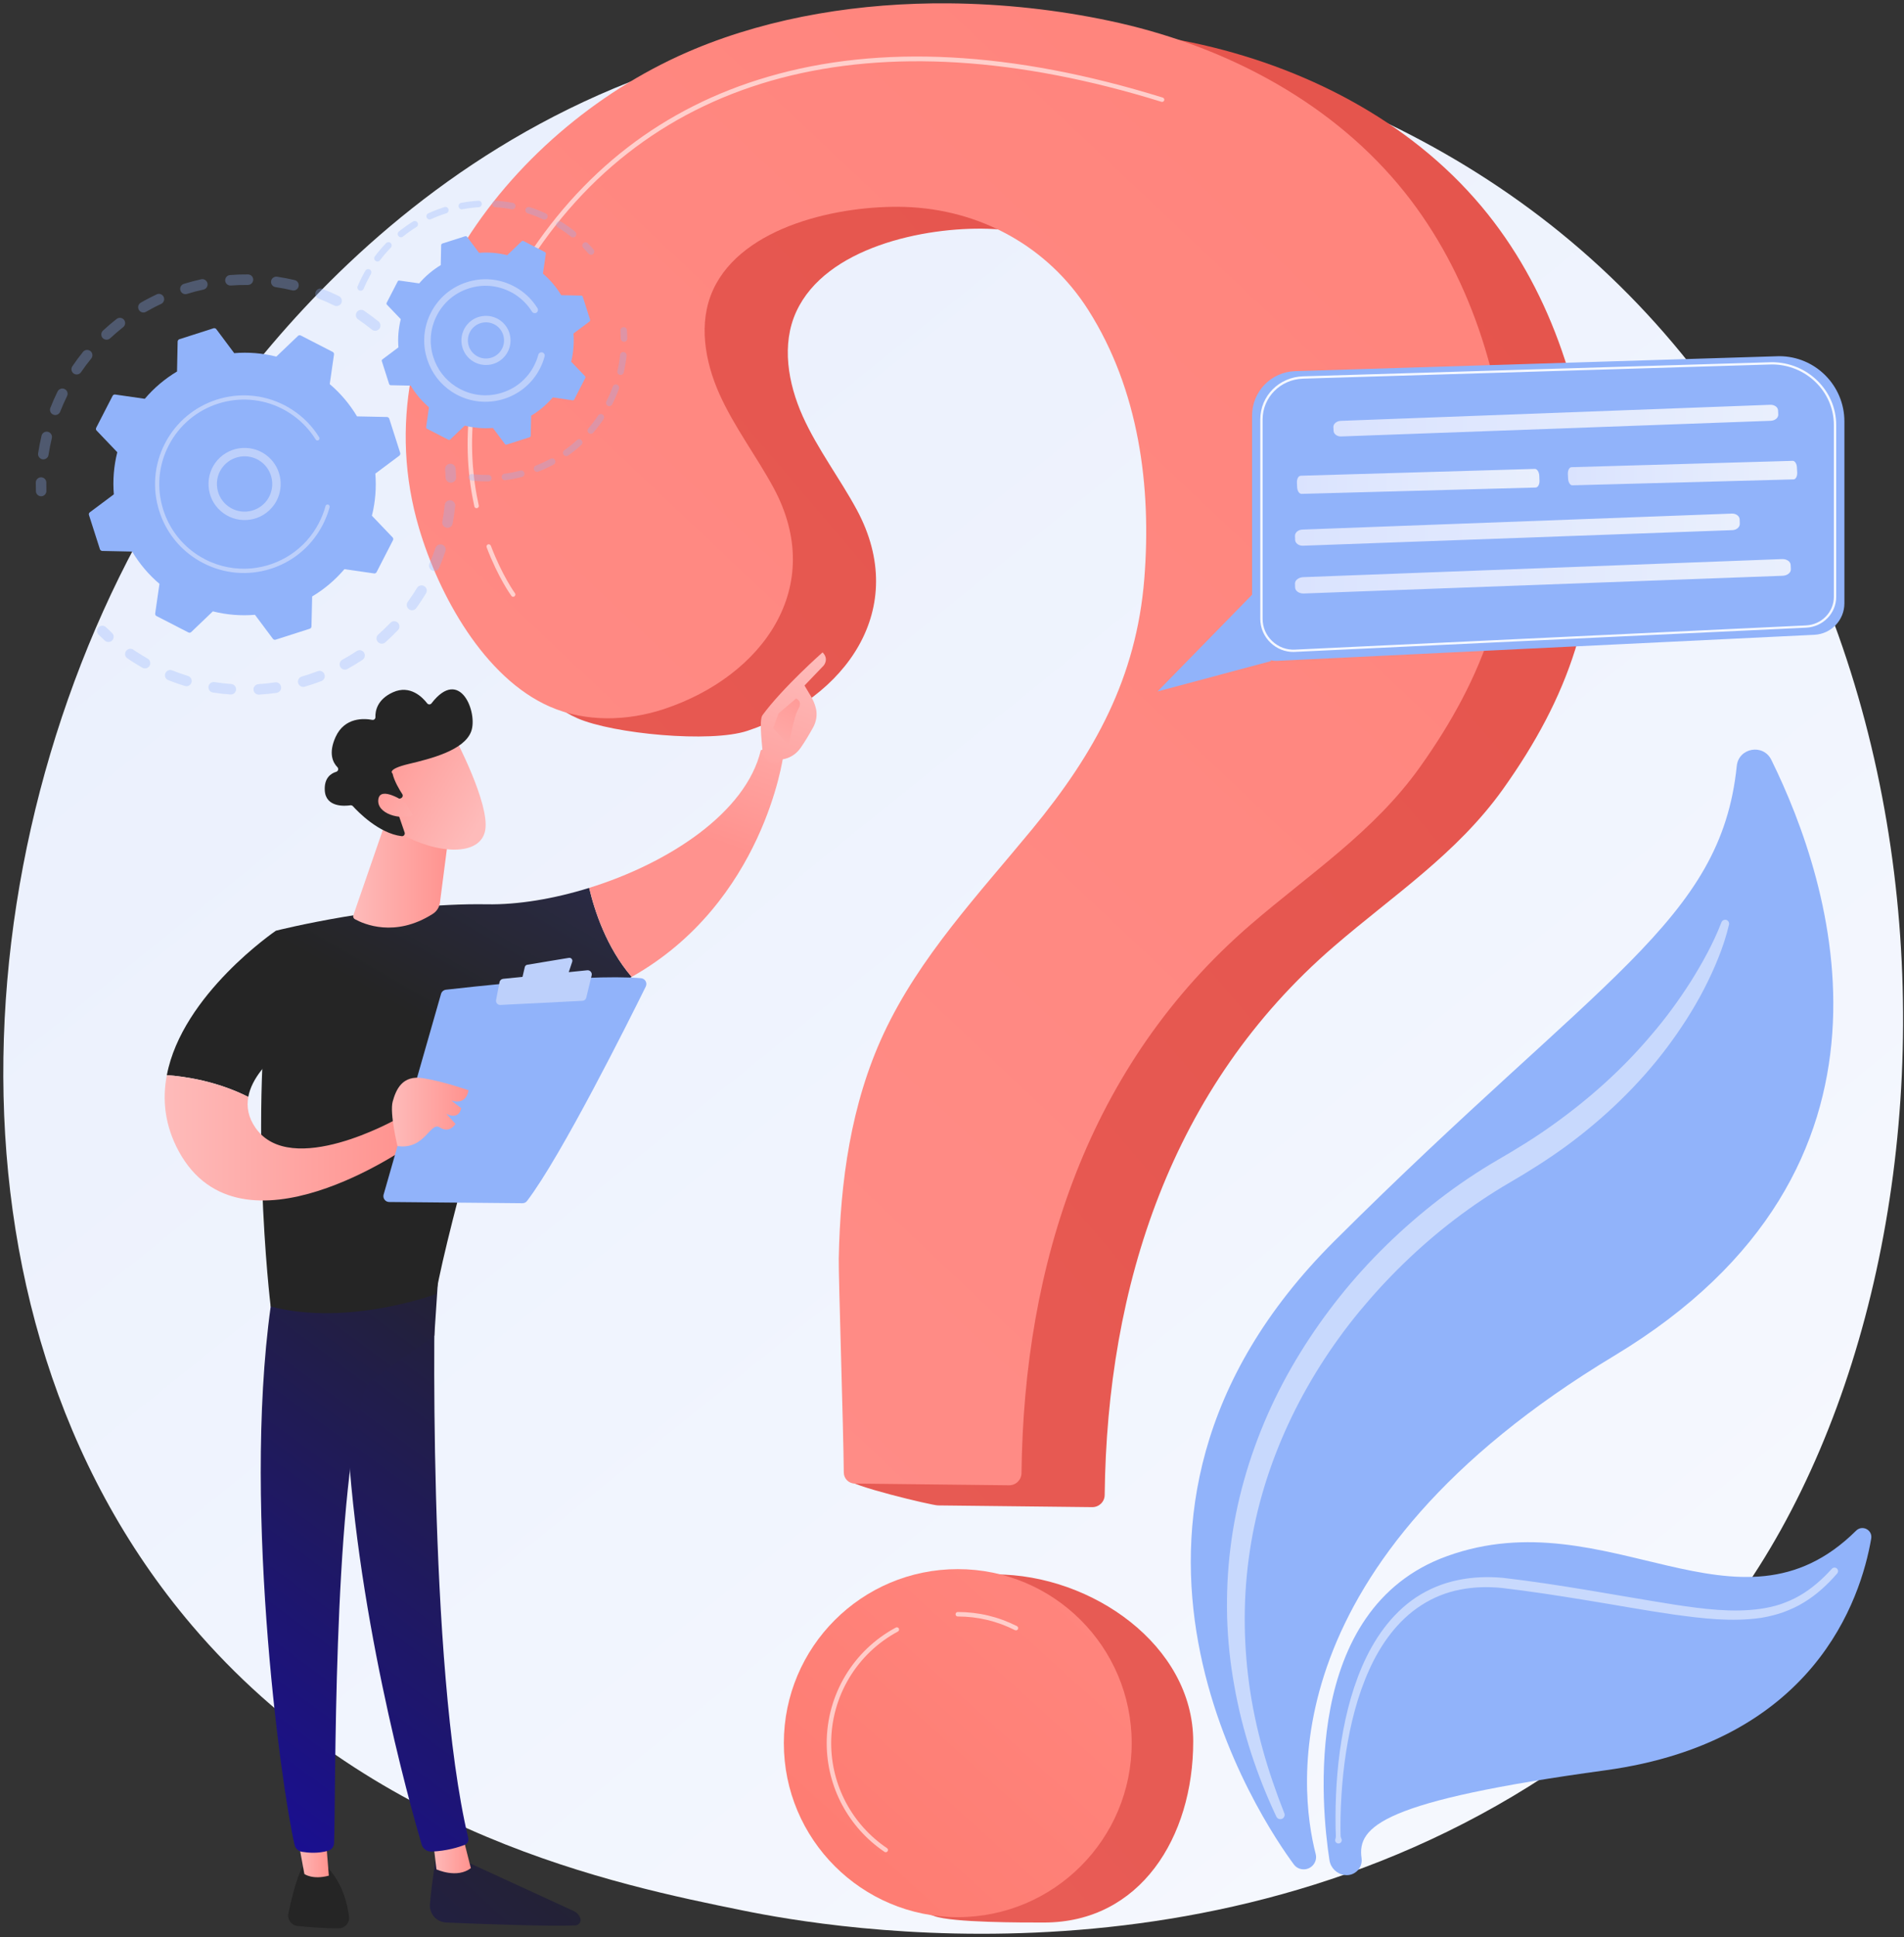 <svg width="356" height="362" viewBox="0 0 356 362" fill="none" xmlns="http://www.w3.org/2000/svg">
<rect x="0" y="0" width="356" height="362" fill="#333333" stroke="none"/>
<path d="M314.657 311.181C307.364 318.86 300.458 323.807 295.008 327.724C230.91 373.707 155.074 360.308 138.943 357.035C115.146 352.204 69.137 342.85 35.871 303.734C-14.455 244.557 -6.608 151.315 32.418 89.768C39.555 78.507 77.28 16.019 153.94 6.008C200.336 -0.06 254.411 12.167 293.578 44.983C375.779 113.848 369.929 252.983 314.657 311.181Z" fill="url(#paint0_linear_11_85)"/>
<path d="M243.446 349.318C242.828 349.241 242.274 348.906 241.913 348.416C236.502 341.124 197.154 284.06 249.515 231.905C299.209 182.392 321.743 172.226 324.732 143.134C325.08 139.745 329.68 138.921 331.187 141.987C342.486 164.882 360.073 218.287 301.85 253.344C237.623 292.009 242.892 334.411 245.997 346.458C246.41 348.042 245.083 349.537 243.446 349.318Z" fill="#91B3FA"/>
<path d="M251.409 350.4C249.953 350.207 248.793 349.073 248.574 347.617C247.041 337.696 243.266 300.629 270.58 290.798C300.652 279.963 324.925 307.973 347.034 286.057C348.194 284.897 350.152 285.902 349.869 287.526C347.898 298.967 339.136 325.482 300.162 330.829C258.43 336.537 253.728 341.317 254.578 347.256C254.836 349.086 253.251 350.658 251.409 350.4Z" fill="#91B3FA"/>
<path opacity="0.5" d="M323.276 172.793C322.774 174.957 322.091 176.98 321.292 178.99C320.493 181 319.578 182.958 318.586 184.878C316.602 188.718 314.232 192.351 311.642 195.817C306.424 202.735 300.098 208.804 293.14 213.958C289.662 216.509 285.951 218.866 282.279 220.992C278.71 223.067 275.27 225.386 271.972 227.898C265.388 232.923 259.41 238.747 254.127 245.137C243.614 257.931 236.154 273.366 233.693 289.793C232.443 297.988 232.43 306.388 233.551 314.647C234.672 322.931 237.03 331.035 240.135 338.843C240.303 339.255 240.109 339.732 239.697 339.9C239.285 340.067 238.834 339.874 238.653 339.5C235.007 331.77 232.289 323.563 230.794 315.085C230.021 310.859 229.57 306.556 229.441 302.239C229.338 297.923 229.519 293.581 230.06 289.291C231.103 280.697 233.526 272.271 237.017 264.347C240.522 256.411 245.16 249.002 250.558 242.238C255.97 235.474 262.231 229.418 269.086 224.123C272.526 221.482 276.12 219.047 279.87 216.856C283.529 214.743 287.02 212.605 290.396 210.17C297.134 205.364 303.357 199.811 308.704 193.472C311.423 190.328 313.871 186.965 316.113 183.461C318.316 179.944 320.364 176.246 321.846 172.406L321.872 172.355C322.013 171.981 322.439 171.788 322.825 171.93C323.173 172.071 323.366 172.445 323.276 172.793Z" fill="white"/>
<path opacity="0.5" d="M249.682 343.675C249.811 343.314 249.772 342.979 249.759 342.644L249.721 341.613L249.708 339.577C249.708 338.212 249.738 336.846 249.798 335.48C249.914 332.762 250.146 330.043 250.507 327.338C251.254 321.939 252.478 316.554 254.655 311.477C256.82 306.44 260.08 301.621 264.821 298.477C267.179 296.931 269.846 295.836 272.603 295.282C275.36 294.702 278.195 294.612 280.965 294.857C291.826 296.107 302.481 298.194 313.149 299.882C318.47 300.68 323.856 301.389 329.074 300.668C330.375 300.487 331.651 300.204 332.901 299.804C334.125 299.366 335.336 298.864 336.457 298.207C338.724 296.918 340.721 295.14 342.512 293.169C342.757 292.898 343.182 292.873 343.453 293.117C343.723 293.362 343.736 293.774 343.504 294.045C341.7 296.132 339.626 298.052 337.217 299.495C336.019 300.242 334.73 300.809 333.403 301.299C332.076 301.763 330.71 302.098 329.332 302.33C323.766 303.141 318.264 302.445 312.879 301.711C307.48 300.938 302.159 299.946 296.812 299.083C291.491 298.207 286.093 297.369 280.797 296.751C278.169 296.493 275.528 296.557 272.977 297.073C270.413 297.562 267.965 298.555 265.787 299.959C261.368 302.768 258.173 307.238 255.995 312.07C253.805 316.927 252.491 322.197 251.666 327.505C251.254 330.172 250.983 332.852 250.816 335.545C250.73 336.885 250.674 338.229 250.648 339.577L250.636 341.6L250.648 342.618C250.648 342.94 250.636 343.288 250.803 343.61C250.958 343.907 250.842 344.28 250.545 344.435C250.236 344.589 249.863 344.473 249.708 344.177C249.631 344.022 249.618 343.842 249.682 343.687V343.675Z" fill="white"/>
<path d="M192.928 4.72C176.565 4.591 160.06 7.181 145.45 13.249C111.462 27.344 82.601 64.669 93.9 102.794C97.56 115.188 95.64 128.845 107.97 134.231C114.644 137.143 132.823 138.869 139.742 136.576C158.115 130.481 170.187 113.784 160.202 95.269C156.994 89.343 152.858 83.931 150.088 77.785C147.331 71.64 146.068 64.347 148.89 58.227C154.417 46.219 172.79 42.393 184.695 42.754C198.751 43.179 211.494 50.136 219.057 62.067C228.488 76.935 230.884 95.024 229.506 112.276C228.024 130.739 220.242 144.847 208.569 159.007C198.519 171.208 187.452 182.92 180.778 197.234C174.645 210.389 172.648 224.961 172.365 239.339C172.313 242.122 158.45 268.406 158.514 276.433C158.514 277.566 174.233 281.316 175.367 281.328C181.293 281.393 198.043 281.586 204.214 281.651C205.49 281.663 206.533 280.659 206.546 279.383C206.984 240.331 218.992 203.096 249.399 176.877C260.466 167.33 272.384 159.561 280.99 147.514C293.243 130.353 299.299 113.449 297.547 92.267C295.962 72.915 289.584 53.55 276.971 38.541C263.417 22.397 243.575 12.321 222.948 7.967C213.323 5.944 203.158 4.797 192.928 4.72Z" fill="url(#paint1_linear_11_85)"/>
<path d="M223.102 325.431C223.102 343.391 213.156 359.277 195.195 359.277C191.317 359.277 178.124 359.316 174.671 358.066C162.16 353.544 162.109 343.919 162.109 329.85C162.109 311.89 168.177 294.225 186.138 294.225C204.085 294.225 223.102 307.47 223.102 325.431Z" fill="url(#paint2_linear_11_85)"/>
<path d="M177.377 0.623C161.014 0.494 144.509 3.096 129.899 9.152C95.91 23.26 67.05 60.585 78.349 98.709C82.008 111.091 90.499 126.681 102.829 132.066C109.503 134.978 117.285 134.785 124.191 132.491C142.564 126.384 154.636 109.699 144.651 91.185C141.443 85.258 137.307 79.834 134.537 73.688C131.78 67.555 130.517 60.263 133.339 54.143C138.866 42.122 157.239 38.309 169.144 38.669C183.2 39.095 195.943 46.039 203.506 57.97C212.937 72.838 215.333 90.927 213.955 108.179C212.473 126.655 204.691 140.75 193.018 154.923C182.968 167.124 171.914 178.823 165.227 193.15C159.094 206.292 157.097 220.863 156.826 235.242C156.762 238.038 157.703 267.143 157.767 275.17C157.767 276.304 158.682 277.231 159.816 277.244C165.742 277.309 182.492 277.489 188.663 277.566C189.939 277.579 190.982 276.561 190.995 275.286C191.433 236.247 203.441 199.012 233.848 172.78C244.915 163.246 256.833 155.464 265.439 143.43C277.692 126.255 283.748 109.364 281.995 88.17C280.411 68.818 274.033 49.453 261.42 34.443C247.865 18.312 228.024 8.224 207.397 3.882C197.785 1.847 187.607 0.713 177.377 0.623Z" fill="url(#paint3_linear_11_85)"/>
<path d="M211.597 325.753C211.597 343.713 197.038 358.272 179.077 358.272C161.117 358.272 146.558 343.713 146.558 325.753C146.558 307.792 161.117 293.233 179.077 293.233C197.038 293.233 211.597 307.792 211.597 325.753Z" fill="url(#paint4_linear_11_85)"/>
<path opacity="0.6" d="M89.108 94.973C88.914 94.973 88.747 94.844 88.695 94.651C86.428 84.356 86.093 68.251 97.431 49.917C108.511 32.034 124.036 20.052 143.607 14.344C164.518 8.224 189.346 9.538 217.395 18.235C217.627 18.3 217.742 18.532 217.678 18.751C217.614 18.97 217.369 19.098 217.15 19.021C163.256 2.323 120.983 13.455 98.139 50.355C86.943 68.445 87.265 84.331 89.52 94.47C89.572 94.689 89.43 94.909 89.198 94.96C89.172 94.969 89.142 94.973 89.108 94.973Z" fill="white"/>
<path opacity="0.6" d="M95.949 111.529C95.82 111.529 95.691 111.465 95.614 111.349C95.511 111.22 93.166 107.986 90.989 102.278C90.911 102.059 91.014 101.827 91.234 101.737C91.44 101.66 91.684 101.763 91.775 101.982C93.9 107.574 96.258 110.833 96.284 110.859C96.426 111.052 96.374 111.31 96.194 111.439C96.117 111.503 96.039 111.529 95.949 111.529Z" fill="white"/>
<path opacity="0.6" d="M189.951 304.674C189.891 304.674 189.831 304.662 189.771 304.636C186.434 302.948 182.839 302.085 179.077 302.085C178.845 302.085 178.665 301.904 178.665 301.672C178.665 301.441 178.845 301.247 179.077 301.247C182.968 301.247 186.692 302.136 190.145 303.889C190.351 303.992 190.428 304.249 190.325 304.455C190.261 304.597 190.106 304.674 189.951 304.674Z" fill="white"/>
<path opacity="0.6" d="M165.613 346.135C165.536 346.135 165.446 346.123 165.382 346.071C158.617 341.497 154.572 333.908 154.572 325.753C154.572 316.721 159.519 308.437 167.494 304.159C167.701 304.043 167.945 304.12 168.061 304.327C168.164 304.533 168.087 304.79 167.894 304.893C160.189 309.029 155.409 317.017 155.409 325.753C155.409 333.625 159.313 340.969 165.845 345.375C166.039 345.504 166.09 345.762 165.961 345.955C165.871 346.071 165.742 346.135 165.613 346.135Z" fill="white"/>
<g opacity="0.3">
<path d="M70.915 61.449C70.58 61.874 69.949 61.938 69.537 61.603C68.712 60.933 67.849 60.302 66.973 59.696C66.522 59.4 66.406 58.794 66.702 58.343C66.702 58.343 66.702 58.339 66.702 58.331C67.011 57.88 67.63 57.764 68.081 58.073C68.996 58.691 69.91 59.374 70.774 60.07C71.16 60.392 71.25 60.946 70.98 61.371C70.963 61.397 70.941 61.423 70.915 61.449ZM62.489 57.094C61.549 56.63 60.569 56.192 59.577 55.805C59.075 55.612 58.83 55.045 59.023 54.53C59.229 54.027 59.796 53.782 60.299 53.976C61.33 54.388 62.36 54.839 63.365 55.328C63.855 55.573 64.048 56.166 63.816 56.656C63.799 56.69 63.778 56.72 63.752 56.746C63.481 57.158 62.953 57.326 62.489 57.094ZM54.643 54.259C53.612 54.014 52.556 53.808 51.512 53.654C50.971 53.576 50.61 53.074 50.687 52.533C50.765 52.004 51.267 51.631 51.808 51.708C52.903 51.876 54.011 52.082 55.094 52.339C55.622 52.468 55.957 52.996 55.828 53.525C55.802 53.645 55.759 53.748 55.699 53.834C55.48 54.182 55.055 54.362 54.643 54.259ZM46.358 53.254C45.289 53.241 44.219 53.28 43.163 53.357C42.622 53.396 42.145 52.996 42.106 52.455C42.068 51.914 42.467 51.438 43.008 51.399C44.129 51.309 45.25 51.27 46.371 51.283C46.912 51.283 47.35 51.734 47.35 52.275C47.337 52.468 47.286 52.649 47.183 52.803C47.002 53.074 46.706 53.254 46.358 53.254ZM38.048 54.117C37.017 54.337 35.974 54.607 34.956 54.929C34.44 55.084 33.886 54.8 33.732 54.272C33.564 53.757 33.861 53.203 34.376 53.048C35.445 52.713 36.541 52.43 37.623 52.185C38.151 52.069 38.679 52.417 38.795 52.945C38.847 53.203 38.795 53.473 38.654 53.692C38.525 53.898 38.306 54.053 38.048 54.117ZM30.137 56.797C29.171 57.235 28.23 57.738 27.303 58.266C26.839 58.537 26.233 58.382 25.963 57.905C25.692 57.429 25.847 56.836 26.323 56.565C27.29 55.998 28.295 55.483 29.3 55.006C29.789 54.775 30.382 54.994 30.601 55.483C30.756 55.805 30.717 56.166 30.537 56.437C30.446 56.591 30.305 56.707 30.137 56.797ZM7.951 85.838C7.423 85.748 7.049 85.245 7.126 84.717C7.294 83.609 7.513 82.501 7.77 81.419C7.899 80.891 8.427 80.569 8.956 80.697C9.484 80.813 9.819 81.354 9.69 81.883C9.445 82.913 9.239 83.957 9.072 85.001C9.059 85.155 9.007 85.284 8.93 85.4C8.724 85.709 8.35 85.89 7.951 85.838ZM23.012 61.152C22.188 61.809 21.363 62.505 20.59 63.227C20.191 63.587 19.572 63.562 19.199 63.175C18.838 62.776 18.851 62.144 19.25 61.783C20.075 61.023 20.925 60.289 21.801 59.606C22.239 59.271 22.858 59.348 23.193 59.773C23.45 60.108 23.463 60.572 23.231 60.92C23.18 61.006 23.107 61.083 23.012 61.152ZM9.974 77.489C9.458 77.296 9.213 76.729 9.42 76.214C9.819 75.183 10.283 74.152 10.772 73.147C11.017 72.671 11.61 72.464 12.099 72.709C12.589 72.954 12.782 73.547 12.537 74.023C12.074 74.977 11.636 75.956 11.249 76.935C11.223 77.004 11.193 77.064 11.159 77.115C10.901 77.502 10.412 77.67 9.974 77.489ZM17.06 67.001C16.39 67.813 15.746 68.677 15.153 69.553C14.844 70.004 14.238 70.12 13.787 69.81C13.349 69.514 13.22 68.908 13.517 68.47C13.517 68.462 13.521 68.453 13.53 68.445C14.148 67.53 14.831 66.615 15.527 65.752C15.874 65.34 16.493 65.275 16.918 65.61C17.305 65.932 17.395 66.499 17.124 66.911C17.099 66.946 17.077 66.976 17.06 67.001Z" fill="#91B3FA"/>
<path d="M8.518 92.293C8.621 92.126 8.685 91.932 8.672 91.726C8.659 91.224 8.659 90.708 8.659 90.193C8.672 89.652 8.234 89.201 7.693 89.201C7.139 89.188 6.701 89.626 6.688 90.18C6.688 90.708 6.701 91.249 6.714 91.79C6.727 92.332 7.178 92.757 7.732 92.744C8.067 92.731 8.35 92.551 8.518 92.293Z" fill="#91B3FA"/>
</g>
<g opacity="0.3">
<path d="M21.093 119.53C21.35 119.131 21.299 118.589 20.925 118.267C20.551 117.919 20.178 117.572 19.817 117.211C19.43 116.824 18.799 116.837 18.425 117.224C18.039 117.61 18.052 118.229 18.438 118.615C18.825 118.989 19.211 119.362 19.611 119.723C20.01 120.084 20.642 120.058 21.002 119.659C21.037 119.616 21.067 119.573 21.093 119.53Z" fill="#91B3FA"/>
<path d="M77.834 113.629C77.525 114.08 76.906 114.17 76.468 113.861C76.017 113.539 75.927 112.92 76.236 112.482C76.842 111.645 77.422 110.769 77.976 109.867C78.246 109.403 78.852 109.248 79.316 109.532C79.793 109.815 79.934 110.421 79.651 110.885C79.419 111.271 79.178 111.654 78.929 112.031C78.581 112.573 78.208 113.114 77.834 113.629ZM80.81 106.62C80.321 106.414 80.089 105.834 80.295 105.332C80.707 104.378 81.094 103.386 81.416 102.407C81.596 101.892 82.15 101.608 82.666 101.776C83.181 101.956 83.464 102.51 83.284 103.025C82.936 104.069 82.537 105.1 82.112 106.105C82.086 106.165 82.06 106.216 82.034 106.259C81.777 106.659 81.261 106.813 80.81 106.62ZM74.407 117.752C73.647 118.551 72.848 119.324 72.036 120.045C71.624 120.406 71.005 120.367 70.645 119.955C70.284 119.556 70.323 118.937 70.722 118.577C71.508 117.881 72.268 117.146 72.99 116.399C73.363 116 73.982 115.987 74.381 116.361C74.729 116.695 74.781 117.224 74.523 117.61C74.489 117.662 74.45 117.709 74.407 117.752ZM83.49 98.619C82.949 98.516 82.601 98.001 82.704 97.472C82.897 96.455 83.039 95.398 83.155 94.367C83.207 93.826 83.683 93.44 84.225 93.491C84.766 93.543 85.165 94.032 85.114 94.561C84.998 95.656 84.843 96.751 84.637 97.833C84.611 97.962 84.564 98.082 84.495 98.194C84.289 98.516 83.89 98.696 83.49 98.619ZM67.784 123.305C66.87 123.911 65.916 124.49 64.963 125.019C64.486 125.276 63.881 125.109 63.623 124.632C63.365 124.155 63.533 123.55 64.009 123.292C64.924 122.79 65.826 122.249 66.689 121.669C67.14 121.372 67.759 121.488 68.055 121.939C68.274 122.287 68.274 122.712 68.055 123.022C67.991 123.138 67.9 123.228 67.784 123.305ZM60.093 127.273C59.075 127.673 58.018 128.021 56.962 128.33C56.447 128.484 55.905 128.175 55.751 127.66C55.596 127.132 55.892 126.59 56.421 126.436C57.413 126.152 58.418 125.805 59.397 125.431C59.899 125.238 60.466 125.495 60.66 125.998C60.776 126.307 60.737 126.642 60.569 126.887C60.453 127.067 60.299 127.196 60.093 127.273ZM51.731 129.477C50.649 129.631 49.541 129.747 48.446 129.811C47.904 129.85 47.441 129.438 47.402 128.897C47.363 128.356 47.776 127.892 48.317 127.853C49.36 127.789 50.404 127.673 51.435 127.518C51.976 127.441 52.478 127.814 52.556 128.356C52.594 128.6 52.543 128.845 52.414 129.038C52.259 129.257 52.014 129.425 51.731 129.477ZM43.086 129.786C41.99 129.708 40.883 129.58 39.8 129.412C39.259 129.322 38.898 128.819 38.989 128.278C39.066 127.75 39.581 127.376 40.109 127.467C41.14 127.634 42.184 127.75 43.227 127.827C43.769 127.866 44.181 128.343 44.142 128.884C44.129 129.051 44.065 129.206 43.975 129.348C43.794 129.631 43.459 129.812 43.086 129.786ZM34.569 128.201C33.526 127.879 32.482 127.505 31.464 127.106C30.949 126.9 30.704 126.333 30.91 125.83C31.116 125.328 31.683 125.07 32.186 125.276C33.152 125.663 34.157 126.011 35.149 126.32C35.664 126.475 35.961 127.029 35.806 127.544C35.772 127.638 35.733 127.72 35.69 127.789C35.445 128.149 35.007 128.33 34.569 128.201ZM26.633 124.787C25.924 124.387 25.228 123.962 24.558 123.524C24.309 123.361 24.064 123.198 23.824 123.034C23.373 122.738 23.244 122.12 23.566 121.669C23.875 121.218 24.481 121.102 24.932 121.411C25.164 121.566 25.396 121.72 25.628 121.875C26.272 122.287 26.929 122.687 27.599 123.073C28.076 123.344 28.23 123.936 27.973 124.413C27.964 124.43 27.951 124.447 27.934 124.465C27.651 124.89 27.084 125.044 26.633 124.787Z" fill="#91B3FA"/>
<path d="M85.126 89.755C85.23 89.587 85.281 89.394 85.281 89.175C85.255 88.647 85.23 88.106 85.191 87.565C85.139 87.023 84.675 86.624 84.134 86.663C83.593 86.701 83.181 87.178 83.22 87.719C83.271 88.234 83.297 88.75 83.31 89.252C83.336 89.793 83.787 90.219 84.328 90.206C84.663 90.193 84.959 90.013 85.126 89.755Z" fill="#91B3FA"/>
</g>
<path d="M72.784 78.249C72.719 78.069 72.552 77.94 72.358 77.927L66.754 77.811C65.414 75.57 63.7 73.521 61.652 71.781L62.45 66.241C62.476 66.048 62.386 65.855 62.206 65.765L56.24 62.698C56.06 62.608 55.854 62.634 55.712 62.776L51.666 66.641C49.064 65.984 46.397 65.778 43.794 65.997L40.444 61.513C40.328 61.358 40.122 61.294 39.929 61.345L33.539 63.394C33.358 63.458 33.229 63.626 33.217 63.819L33.1 69.424C30.859 70.764 28.81 72.477 27.071 74.526L21.531 73.727C21.337 73.701 21.144 73.791 21.054 73.972L17.988 79.937C17.897 80.118 17.923 80.324 18.065 80.465L21.93 84.511C21.273 87.114 21.067 89.781 21.286 92.383L16.802 95.733C16.635 95.849 16.57 96.055 16.635 96.248L18.683 102.639C18.748 102.819 18.915 102.948 19.108 102.961L24.713 103.077C26.053 105.319 27.767 107.367 29.815 109.107L29.016 114.647C28.991 114.84 29.081 115.033 29.261 115.124L35.226 118.19C35.407 118.28 35.613 118.254 35.755 118.113L39.8 114.248C42.403 114.905 45.07 115.111 47.672 114.892L51.022 119.375C51.138 119.53 51.344 119.607 51.525 119.543L57.928 117.494C58.108 117.43 58.237 117.262 58.237 117.069L58.366 111.465C60.608 110.125 62.657 108.411 64.396 106.362L69.936 107.161C70.129 107.187 70.323 107.097 70.413 106.916L73.479 100.951C73.57 100.771 73.544 100.565 73.402 100.423L69.537 96.377C70.194 93.775 70.387 91.108 70.181 88.505L74.665 85.155C74.819 85.039 74.884 84.833 74.832 84.653L72.784 78.249Z" fill="#91B3FA"/>
<path fill-rule="evenodd" clip-rule="evenodd" d="M50.79 94.909C48.33 97.704 44.065 97.962 41.269 95.501C39.916 94.316 39.105 92.667 39.001 90.863C38.886 89.072 39.478 87.333 40.663 85.98C43.137 83.197 47.402 82.926 50.198 85.387C52.736 87.616 53.187 91.365 51.396 94.123C51.215 94.397 51.014 94.659 50.79 94.909ZM40.573 90.773C40.651 92.151 41.269 93.414 42.313 94.329C44.451 96.21 47.724 96.004 49.618 93.865C51.499 91.726 51.293 88.454 49.154 86.56C47.015 84.678 43.743 84.885 41.849 87.023C41.677 87.221 41.522 87.423 41.385 87.629C40.779 88.557 40.496 89.652 40.573 90.773Z" fill="#BDD0FB"/>
<path d="M59.487 99.547C59.796 99.074 60.084 98.581 60.35 98.065C60.428 97.91 60.505 97.752 60.582 97.588C60.969 96.777 61.291 95.952 61.536 95.102C61.536 95.093 61.54 95.08 61.549 95.063C61.557 95.037 61.566 95.007 61.574 94.973C61.592 94.904 61.609 94.84 61.626 94.78C61.665 94.612 61.6 94.432 61.458 94.342C61.424 94.324 61.385 94.307 61.343 94.29C61.136 94.239 60.917 94.367 60.866 94.573C60.569 95.656 60.157 96.712 59.642 97.704C57.091 102.69 52.221 105.731 47.028 106.221C44.129 106.478 41.127 105.963 38.357 104.533C37.876 104.284 37.408 104.013 36.953 103.721C33.912 101.737 31.657 98.799 30.537 95.295C29.248 91.275 29.609 86.998 31.541 83.248C35.536 75.492 45.083 72.439 52.826 76.42C53.307 76.669 53.771 76.939 54.218 77.231C56.15 78.494 57.799 80.156 59.023 82.127C59.049 82.179 59.088 82.222 59.139 82.256C59.255 82.334 59.423 82.334 59.565 82.256C59.745 82.14 59.796 81.896 59.68 81.715C58.405 79.654 56.678 77.889 54.643 76.574C54.17 76.265 53.685 75.982 53.187 75.724C45.044 71.537 35.02 74.745 30.833 82.888C28.81 86.83 28.436 91.314 29.789 95.54C30.962 99.212 33.332 102.304 36.528 104.378C37 104.688 37.49 104.971 37.996 105.229C41.939 107.264 46.436 107.638 50.662 106.285C54.334 105.1 57.413 102.742 59.487 99.547Z" fill="#BDD0FB"/>
<g opacity="0.3">
<path d="M111.011 47.34C111.165 47.121 111.152 46.825 110.972 46.619C110.637 46.219 110.276 45.833 109.916 45.472C109.684 45.227 109.297 45.215 109.065 45.447C108.82 45.691 108.807 46.065 109.052 46.31C109.387 46.67 109.722 47.031 110.044 47.405C110.263 47.663 110.65 47.688 110.908 47.469C110.951 47.435 110.985 47.392 111.011 47.34Z" fill="#91B3FA"/>
<path d="M107.622 44.145C107.416 44.403 107.029 44.441 106.772 44.235C106.115 43.694 105.419 43.192 104.697 42.741C104.551 42.638 104.401 42.539 104.247 42.444C103.963 42.264 103.873 41.89 104.053 41.607C104.234 41.349 104.607 41.233 104.891 41.414C105.054 41.517 105.213 41.616 105.367 41.71C106.115 42.2 106.836 42.728 107.532 43.282C107.777 43.488 107.828 43.836 107.661 44.094C107.652 44.111 107.639 44.128 107.622 44.145ZM101.528 40.989C100.6 40.55 99.634 40.177 98.655 39.868C98.333 39.764 98.165 39.417 98.268 39.095C98.371 38.785 98.706 38.605 99.028 38.708C100.046 39.03 101.064 39.43 102.043 39.88C102.353 40.022 102.481 40.383 102.34 40.692C102.331 40.718 102.318 40.744 102.301 40.77C102.134 41.014 101.811 41.117 101.528 40.989ZM95.666 39.108C94.661 38.914 93.63 38.785 92.599 38.721C92.264 38.708 92.019 38.412 92.032 38.077C92.058 37.742 92.342 37.484 92.677 37.51C93.759 37.574 94.828 37.716 95.885 37.909C96.22 37.974 96.439 38.283 96.374 38.618C96.357 38.695 96.327 38.768 96.284 38.837C96.155 39.043 95.91 39.146 95.666 39.108ZM89.52 38.721C88.489 38.785 87.459 38.914 86.454 39.108C86.119 39.172 85.809 38.953 85.745 38.618C85.68 38.296 85.9 37.974 86.234 37.909C87.291 37.716 88.36 37.574 89.443 37.51C89.778 37.484 90.061 37.742 90.087 38.077C90.1 38.218 90.061 38.347 89.984 38.45C89.894 38.605 89.713 38.708 89.52 38.721ZM83.465 39.855C82.485 40.164 81.519 40.538 80.578 40.963C80.282 41.105 79.921 40.976 79.78 40.666C79.638 40.37 79.767 40.009 80.076 39.868C81.055 39.417 82.073 39.03 83.091 38.695C83.413 38.592 83.761 38.773 83.851 39.095C83.915 39.275 83.877 39.455 83.787 39.61C83.709 39.726 83.606 39.816 83.465 39.855ZM77.86 42.419C76.997 42.96 76.146 43.565 75.347 44.21C75.09 44.416 74.703 44.377 74.497 44.106C74.278 43.849 74.33 43.462 74.587 43.256C75.425 42.586 76.314 41.955 77.228 41.388C77.512 41.221 77.886 41.298 78.066 41.594C78.195 41.8 78.182 42.045 78.053 42.238C78.01 42.316 77.946 42.376 77.86 42.419ZM73.067 46.284C72.358 47.018 71.675 47.804 71.057 48.629C70.864 48.899 70.477 48.951 70.207 48.745C69.936 48.539 69.897 48.165 70.091 47.894C70.735 47.031 71.444 46.207 72.191 45.434C72.423 45.202 72.809 45.189 73.054 45.421C73.26 45.627 73.299 45.949 73.144 46.194C73.118 46.219 73.093 46.25 73.067 46.284ZM67.192 54.285C66.883 54.156 66.728 53.795 66.87 53.486C67.231 52.636 67.643 51.785 68.094 50.961C68.162 50.841 68.236 50.72 68.313 50.6C68.467 50.304 68.841 50.201 69.137 50.368C69.434 50.536 69.524 50.909 69.356 51.206C69.296 51.317 69.232 51.433 69.163 51.553C68.725 52.339 68.326 53.151 67.991 53.963C67.974 53.997 67.956 54.032 67.939 54.066C67.772 54.298 67.462 54.401 67.192 54.285Z" fill="#91B3FA"/>
</g>
<g opacity="0.3">
<path d="M112.853 78.327C112.26 79.203 111.616 80.053 110.92 80.852C110.701 81.11 110.328 81.135 110.07 80.916C109.812 80.697 109.787 80.311 110.006 80.066C110.663 79.293 111.281 78.481 111.835 77.644C112.029 77.36 112.402 77.296 112.686 77.476C112.956 77.657 113.033 78.03 112.853 78.314C112.853 78.314 112.853 78.318 112.853 78.327ZM113.639 75.84C113.343 75.685 113.227 75.325 113.368 75.028C113.832 74.126 114.232 73.186 114.58 72.233C114.696 71.923 115.043 71.756 115.366 71.872C115.675 71.988 115.842 72.335 115.726 72.658C115.366 73.65 114.94 74.629 114.464 75.569C114.446 75.595 114.434 75.617 114.425 75.634C114.257 75.892 113.922 75.982 113.639 75.84ZM108.704 83.132C107.919 83.854 107.094 84.524 106.231 85.129C105.947 85.323 105.574 85.258 105.38 84.988C105.187 84.717 105.251 84.331 105.522 84.137C106.347 83.558 107.145 82.913 107.893 82.231C108.138 82.011 108.524 82.024 108.743 82.282C108.936 82.488 108.949 82.785 108.807 83.016C108.782 83.059 108.747 83.098 108.704 83.132ZM115.894 70.055C115.572 69.978 115.366 69.656 115.443 69.321C115.675 68.341 115.842 67.337 115.945 66.332C115.984 65.997 116.28 65.752 116.615 65.79C116.95 65.829 117.182 66.125 117.156 66.46C117.04 67.517 116.86 68.573 116.628 69.604C116.611 69.673 116.585 69.737 116.551 69.797C116.409 70.004 116.151 70.12 115.894 70.055ZM103.525 86.804C102.597 87.307 101.618 87.758 100.639 88.144C100.33 88.26 99.969 88.106 99.853 87.796C99.724 87.487 99.879 87.139 100.188 87.01C101.129 86.65 102.056 86.212 102.945 85.735C103.242 85.58 103.615 85.683 103.77 85.98C103.873 86.186 103.86 86.418 103.744 86.598C103.693 86.688 103.615 86.753 103.525 86.804ZM97.611 89.124C96.581 89.394 95.537 89.6 94.48 89.729C94.158 89.781 93.849 89.549 93.797 89.214C93.759 88.879 93.991 88.57 94.326 88.531C95.318 88.402 96.323 88.196 97.302 87.951C97.637 87.861 97.959 88.054 98.049 88.389C98.088 88.557 98.062 88.724 97.972 88.866C97.882 88.995 97.766 89.085 97.611 89.124ZM91.311 89.961C90.254 89.974 89.185 89.922 88.129 89.806C87.793 89.768 87.562 89.471 87.6 89.136C87.626 88.801 87.935 88.557 88.27 88.595C89.262 88.711 90.28 88.763 91.298 88.75C91.633 88.737 91.904 89.008 91.916 89.343C91.916 89.471 91.878 89.587 91.813 89.69C91.71 89.845 91.517 89.961 91.311 89.961Z" fill="#91B3FA"/>
<path d="M117.195 63.587C117.26 63.497 117.298 63.381 117.285 63.252C117.285 62.724 117.259 62.209 117.221 61.693C117.195 61.358 116.899 61.114 116.564 61.139C116.229 61.165 115.984 61.461 116.01 61.796C116.036 62.273 116.061 62.776 116.074 63.265C116.087 63.613 116.358 63.871 116.693 63.871C116.899 63.858 117.092 63.755 117.195 63.587Z" fill="#91B3FA"/>
</g>
<path d="M108.962 55.457C108.923 55.328 108.807 55.251 108.679 55.238L104.929 55.161C104.027 53.666 102.881 52.301 101.515 51.128L102.056 47.418C102.069 47.289 102.005 47.16 101.889 47.108L97.895 45.047C97.779 44.995 97.637 45.008 97.534 45.099L94.841 47.688C93.089 47.25 91.311 47.108 89.572 47.25L87.33 44.261C87.24 44.145 87.111 44.106 86.982 44.145L82.704 45.511C82.576 45.562 82.498 45.678 82.485 45.807L82.408 49.544C80.913 50.446 79.548 51.592 78.375 52.958L74.665 52.43C74.536 52.404 74.407 52.481 74.355 52.597L72.294 56.591C72.242 56.707 72.255 56.849 72.346 56.939L74.935 59.645C74.497 61.397 74.355 63.175 74.497 64.914L71.508 67.156C71.392 67.233 71.353 67.375 71.392 67.491L72.758 71.769C72.809 71.897 72.925 71.988 73.054 71.988L76.79 72.065C77.692 73.572 78.839 74.938 80.205 76.111L79.677 79.808C79.651 79.937 79.728 80.066 79.844 80.13L83.838 82.179C83.954 82.243 84.096 82.218 84.186 82.127L86.892 79.538C88.644 79.976 90.422 80.118 92.161 79.976L94.403 82.978C94.48 83.081 94.622 83.132 94.738 83.081L99.016 81.715C99.144 81.677 99.235 81.561 99.235 81.432L99.312 77.682C100.819 76.781 102.185 75.634 103.358 74.268L107.055 74.809C107.184 74.822 107.313 74.758 107.377 74.642L109.426 70.648C109.49 70.532 109.465 70.39 109.374 70.287L106.798 67.594C107.223 65.842 107.364 64.064 107.223 62.325L110.225 60.083C110.328 59.993 110.379 59.864 110.328 59.735L108.962 55.457Z" fill="#91B3FA"/>
<path fill-rule="evenodd" clip-rule="evenodd" d="M94.313 66.654C93.501 67.581 92.38 68.123 91.156 68.2C89.932 68.277 88.747 67.878 87.819 67.066C85.925 65.391 85.745 62.479 87.42 60.572C89.095 58.678 92.007 58.498 93.901 60.173C94.828 60.985 95.369 62.106 95.447 63.33C95.511 64.322 95.253 65.288 94.725 66.112C94.605 66.302 94.467 66.482 94.313 66.654ZM88.631 66.151C89.301 66.744 90.177 67.053 91.079 66.989C91.981 66.937 92.805 66.525 93.398 65.855C93.991 65.172 94.3 64.309 94.236 63.407C94.184 62.505 93.772 61.68 93.102 61.075C91.697 59.851 89.559 59.98 88.322 61.384C88.21 61.504 88.111 61.633 88.025 61.771C87.124 63.162 87.355 65.03 88.631 66.151Z" fill="#BDD0FB"/>
<path d="M100.368 69.888C100.575 69.561 100.768 69.226 100.948 68.883C101.309 68.187 101.592 67.453 101.799 66.705C101.807 66.671 101.816 66.636 101.824 66.602C101.902 66.344 101.786 66.074 101.579 65.932C101.528 65.898 101.468 65.872 101.399 65.855C101.077 65.778 100.742 65.971 100.652 66.293C100.471 66.989 100.201 67.671 99.866 68.316C99.849 68.35 99.832 68.389 99.814 68.432C99.016 69.952 97.856 71.215 96.465 72.155C95.704 72.658 94.867 73.057 93.978 73.353C93.969 73.353 93.965 73.358 93.965 73.366C93.939 73.366 93.913 73.371 93.888 73.379C91.285 74.217 88.515 73.985 86.093 72.735C85.775 72.572 85.47 72.396 85.178 72.207C83.207 70.931 81.751 69.024 81.029 66.757C80.192 64.154 80.424 61.384 81.674 58.962C82.923 56.527 85.049 54.723 87.652 53.898C90.254 53.061 93.025 53.293 95.447 54.543C95.764 54.697 96.065 54.869 96.349 55.058C97.611 55.883 98.668 56.965 99.466 58.227C99.509 58.313 99.57 58.378 99.647 58.421C99.84 58.55 100.098 58.562 100.304 58.434C100.587 58.253 100.665 57.88 100.497 57.596C99.608 56.166 98.423 54.955 97.019 54.04C96.692 53.834 96.357 53.641 96.014 53.46C93.295 52.056 90.19 51.798 87.278 52.739C84.366 53.666 81.996 55.676 80.591 58.395C79.187 61.114 78.929 64.219 79.87 67.13C80.681 69.668 82.305 71.794 84.508 73.225C84.835 73.439 85.174 73.637 85.526 73.817C90.796 76.523 97.212 74.745 100.368 69.888Z" fill="#BDD0FB"/>
<path d="M234.105 111.142L216.428 129.219L237.623 123.55L234.105 111.142Z" fill="#91B3FA"/>
<path d="M339.252 118.628L238.834 123.498C236.257 123.627 234.105 121.566 234.105 118.976V77.669C234.105 73.173 237.661 69.501 242.158 69.359L332.656 66.563C339.394 66.563 344.857 72.026 344.857 78.765V112.74C344.857 115.884 342.396 118.473 339.252 118.628Z" fill="#91B3FA"/>
<path opacity="0.9" fill-rule="evenodd" clip-rule="evenodd" d="M241.836 121.836C240.238 121.836 238.731 121.231 237.571 120.123C236.321 118.937 235.638 117.34 235.638 115.626V78.391C235.638 73.998 239.156 70.454 243.652 70.326L331.277 67.684C337.925 67.684 343.324 72.954 343.324 79.422V111.529C343.324 114.621 340.85 117.159 337.681 117.301L242.145 121.823C242.042 121.832 241.939 121.836 241.836 121.836ZM331.29 68.109L243.665 70.764C239.414 70.892 236.077 74.242 236.077 78.391V115.626C236.077 117.224 236.708 118.705 237.867 119.801C239.014 120.909 240.534 121.475 242.119 121.398L337.668 116.876C340.592 116.734 342.886 114.389 342.886 111.529V79.422C342.886 73.186 337.681 68.109 331.29 68.109Z" fill="white"/>
<path d="M330.994 75.647L250.7 78.649C249.914 78.674 249.283 79.203 249.309 79.821L249.347 80.517C249.373 81.123 250.017 81.599 250.803 81.561L331.097 78.636C331.896 78.597 332.514 78.082 332.488 77.463L332.45 76.69C332.424 76.085 331.78 75.621 330.994 75.647Z" fill="url(#paint5_linear_11_85)"/>
<path d="M323.804 95.978L243.511 98.967C242.725 98.993 242.106 99.534 242.132 100.165L242.158 100.9C242.184 101.531 242.841 102.008 243.614 101.982L323.92 99.07C324.706 99.044 325.325 98.503 325.299 97.859L325.273 97.06C325.247 96.429 324.59 95.952 323.804 95.978Z" fill="url(#paint6_linear_11_85)"/>
<path d="M333.184 104.481L243.678 107.857C242.789 107.896 242.106 108.437 242.132 109.081L242.158 109.815C242.184 110.447 242.905 110.936 243.781 110.911L333.3 107.599C334.176 107.574 334.872 107.02 334.846 106.375L334.807 105.564C334.782 104.932 334.06 104.443 333.184 104.481Z" fill="url(#paint7_linear_11_85)"/>
<path d="M286.969 87.629L243.201 88.904C242.776 88.917 242.454 89.51 242.493 90.219L242.531 91.043C242.557 91.752 242.931 92.306 243.356 92.293L287.123 91.108C287.561 91.095 287.884 90.502 287.845 89.793L287.806 88.879C287.768 88.183 287.394 87.616 286.969 87.629Z" fill="url(#paint8_linear_11_85)"/>
<path d="M335.194 86.121L293.823 87.307C293.424 87.32 293.114 87.9 293.153 88.621L293.192 89.433C293.23 90.141 293.578 90.695 293.978 90.695L335.361 89.587C335.761 89.574 336.07 88.995 336.031 88.273L335.98 87.371C335.954 86.663 335.593 86.109 335.194 86.121Z" fill="url(#paint9_linear_11_85)"/>
<path d="M81.622 346.496C81.622 346.496 80.797 351.173 80.385 355.811C80.231 357.628 81.622 359.2 83.439 359.277C89.623 359.535 102.829 360.037 107.571 359.818C108.292 359.793 108.756 359.058 108.485 358.401C108.266 357.847 107.841 357.396 107.3 357.139L85.474 347.115L81.622 346.496Z" fill="url(#paint10_linear_11_85)"/>
<path d="M80.939 343.739L81.609 349.344C81.609 349.344 85.436 351.122 88.038 349.112L86.454 342.876L80.939 343.739Z" fill="url(#paint11_linear_11_85)"/>
<path d="M81.442 238.36C81.158 239.829 79.896 311.4 87.549 343.481C87.677 344.01 87.407 344.538 86.917 344.744C85.745 345.221 83.439 345.916 80.681 346.02C79.831 346.045 79.058 345.491 78.826 344.667C76.636 337.22 66.148 299.933 64.782 264.321C63.262 224.51 64.782 262.956 64.782 262.956L65.684 238.36H81.442Z" fill="url(#paint12_linear_11_85)"/>
<path d="M56.511 348.931C56.511 348.931 55.197 351.302 53.921 357.589C53.689 358.723 54.488 359.806 55.635 359.921C57.67 360.128 60.814 360.385 63.327 360.36C64.486 360.36 65.401 359.342 65.259 358.195C64.976 355.902 64.112 352.139 61.433 349.202L56.511 348.931Z" fill="#252525"/>
<path d="M55.351 341.729L56.91 350.207C56.91 350.207 58.444 351.341 61.484 350.516L60.75 341.394L55.351 341.729Z" fill="url(#paint13_linear_11_85)"/>
<path d="M51.164 240.55C44.902 278.326 52.517 333.896 55.081 344.77C55.235 345.44 55.776 345.955 56.459 346.058C57.606 346.251 59.487 346.406 61.342 345.865C61.987 345.685 62.438 345.105 62.463 344.435C62.811 335.648 62.193 281.651 68.016 260.315C68.313 259.232 68.983 258.292 69.885 257.647L81.21 249.595L82.073 236.595L51.164 240.55Z" fill="url(#paint14_linear_11_85)"/>
<path d="M91.027 168.992C72.281 168.683 51.589 173.927 51.589 173.927C45.998 206.536 50.61 244.158 50.61 244.158C65.13 247.972 81.506 241.826 81.506 241.826C83.915 228.194 95.176 189.826 95.176 189.826C104.337 188.692 111.887 186.051 118.11 182.559C113.368 177.057 111.127 170.061 110.16 165.926C103.525 167.987 96.812 169.095 91.027 168.992Z" fill="url(#paint15_linear_11_85)"/>
<path d="M146.429 141.369C144.587 139.152 142.255 140.196 142.255 140.196C139.497 151.856 125.029 161.313 110.16 165.926C111.127 170.061 113.368 177.057 118.11 182.559C142.77 168.683 146.429 141.369 146.429 141.369Z" fill="url(#paint16_linear_11_85)"/>
<path d="M145.978 141.935C146.171 142.554 143.942 143.482 142.628 140.982C142.577 139.784 141.855 134.63 142.564 133.651C146.39 128.446 153.799 121.914 153.799 121.914C155.048 123.15 154.018 124.362 154.018 124.362L150.423 128.111C151.183 129.464 152.098 130.61 152.523 132.259C152.858 133.496 152.652 134.823 152.021 135.957C151.389 137.104 150.526 138.573 149.714 139.732C148.181 141.923 145.978 141.935 145.978 141.935Z" fill="url(#paint17_linear_11_85)"/>
<path d="M148.851 130.533L145.579 133.316L144.548 136.073L147.473 139.32C147.473 139.32 148.452 133.831 149.186 132.646C149.908 131.461 149.534 130.881 148.851 130.533Z" fill="url(#paint18_linear_11_85)"/>
<path d="M58.779 192.08L51.589 173.927C51.589 173.927 34.067 185.819 31.194 200.919C34.505 201.151 40.522 202.014 46.423 204.99C47.711 197.865 58.779 192.08 58.779 192.08Z" fill="url(#paint19_linear_11_85)"/>
<path d="M74.085 209.165C74.085 209.165 54.424 220.284 47.788 210.788C46.41 208.817 46.075 206.858 46.423 204.99C40.522 202.014 34.505 201.151 31.194 200.919C30.317 205.467 30.781 210.298 33.448 215.194C45.083 236.453 76.687 214.009 76.687 214.009L74.085 209.165Z" fill="url(#paint20_linear_11_85)"/>
<path d="M71.727 223.234L82.46 185.741C82.575 185.316 82.949 185.007 83.387 184.955C85.333 184.736 90.963 184.092 97.469 183.538C105.303 182.881 114.412 182.34 119.849 182.804C120.622 182.868 121.086 183.68 120.738 184.376C117.646 190.637 104.929 216.083 98.552 224.419C98.346 224.703 98.023 224.857 97.676 224.857L72.771 224.626C72.049 224.626 71.521 223.93 71.727 223.221V223.234Z" fill="#91B3FA"/>
<path d="M98.578 180.291L106.359 179.003C106.785 178.926 107.12 179.325 106.991 179.724L106.218 182.056C106.153 182.263 105.973 182.404 105.754 182.43L98.268 183.435C97.882 183.487 97.56 183.139 97.65 182.752L98.126 180.717C98.178 180.498 98.358 180.33 98.578 180.291Z" fill="#BDD0FB"/>
<path d="M92.754 186.875L93.398 183.538C93.463 183.203 93.733 182.958 94.081 182.92L109.8 181.322C110.328 181.271 110.753 181.76 110.624 182.276L109.619 186.437C109.542 186.772 109.258 187.004 108.911 187.03L93.553 187.803C93.05 187.829 92.664 187.378 92.754 186.875Z" fill="#BDD0FB"/>
<path d="M74.317 214.177C74.317 214.177 72.822 208.018 73.428 205.841C74.033 203.663 75.193 200.854 79.097 201.486C82.988 202.104 87.587 203.74 87.587 203.74C87.587 203.74 87.356 206.588 84.392 205.673L86.222 207.09C86.222 207.09 85.964 209.358 83.465 208.147L85.165 210.028C85.165 210.028 84.096 211.896 82.253 210.698C80.411 209.5 79.535 214.911 74.317 214.177Z" fill="url(#paint21_linear_11_85)"/>
<path d="M72.036 153.776L66.071 171.028C65.968 171.311 66.084 171.633 66.354 171.775C67.978 172.677 73.84 175.279 80.9 170.796C81.635 170.332 82.137 169.572 82.253 168.709L84.186 153.776H72.036Z" fill="url(#paint22_linear_11_85)"/>
<path d="M85.023 137.787C85.023 137.787 91.569 150.13 90.731 155.103C89.894 160.089 81.777 159.728 74.677 155.683L69.73 142.373L85.023 137.787Z" fill="url(#paint23_linear_11_85)"/>
<path d="M75 149.151C75.283 149.022 75.386 148.661 75.219 148.403C74.69 147.604 73.711 145.968 73.389 144.538C73.389 144.538 72.217 143.778 76.391 142.773C80.566 141.781 86.801 140.222 88.103 136.679C89.378 133.213 86.028 124.49 80.681 131.435C80.475 131.705 80.076 131.705 79.87 131.435C78.994 130.301 76.687 127.93 73.492 129.361C70.49 130.713 70.155 132.904 70.194 134.012C70.207 134.334 69.923 134.591 69.601 134.527C68.081 134.244 64.448 133.999 62.747 137.722C61.355 140.789 62.257 142.528 63.095 143.378C63.352 143.662 63.236 144.113 62.876 144.229C61.883 144.525 60.595 145.375 60.724 147.707C60.904 150.929 64.499 150.645 65.53 150.49C65.697 150.478 65.865 150.529 65.981 150.658C66.857 151.624 70.825 155.76 75.115 156.263C75.489 156.301 75.773 155.94 75.657 155.58L73.801 150.181C73.711 149.936 73.827 149.666 74.072 149.55L75 149.151Z" fill="#252525"/>
<path d="M75.747 149.911C75.747 149.911 71.07 146.715 70.735 149.408C70.4 152.101 74.935 153.312 77.19 152.307L75.747 149.911Z" fill="url(#paint24_linear_11_85)"/>
<defs>
<linearGradient id="paint0_linear_11_85" x1="291.092" y1="724.206" x2="-148.127" y2="178.732" gradientUnits="userSpaceOnUse">
<stop stop-color="white"/>
<stop offset="1" stop-color="#E9EFFD"/>
</linearGradient>
<linearGradient id="paint1_linear_11_85" x1="943.8" y1="-198.578" x2="29.841" y2="580.446" gradientUnits="userSpaceOnUse">
<stop stop-color="#E1473D"/>
<stop offset="1" stop-color="#E9605A"/>
</linearGradient>
<linearGradient id="paint2_linear_11_85" x1="934.987" y1="-243.93" x2="57.284" y2="504.185" gradientUnits="userSpaceOnUse">
<stop stop-color="#E1473D"/>
<stop offset="1" stop-color="#E9605A"/>
</linearGradient>
<linearGradient id="paint3_linear_11_85" x1="-214.39" y1="220.567" x2="584.669" y2="-625.596" gradientUnits="userSpaceOnUse">
<stop stop-color="#FF928E"/>
<stop offset="1" stop-color="#FE7062"/>
</linearGradient>
<linearGradient id="paint4_linear_11_85" x1="307.339" y1="252.468" x2="122.851" y2="456.32" gradientUnits="userSpaceOnUse">
<stop stop-color="#FF928E"/>
<stop offset="1" stop-color="#FE7062"/>
</linearGradient>
<linearGradient id="paint5_linear_11_85" x1="249.309" y1="75.647" x2="332.488" y2="75.647" gradientUnits="userSpaceOnUse">
<stop stop-color="#DAE3FE"/>
<stop offset="1" stop-color="#E9EFFD"/>
</linearGradient>
<linearGradient id="paint6_linear_11_85" x1="242.132" y1="95.978" x2="325.299" y2="95.978" gradientUnits="userSpaceOnUse">
<stop stop-color="#DAE3FE"/>
<stop offset="1" stop-color="#E9EFFD"/>
</linearGradient>
<linearGradient id="paint7_linear_11_85" x1="242.132" y1="104.481" x2="334.846" y2="104.481" gradientUnits="userSpaceOnUse">
<stop stop-color="#DAE3FE"/>
<stop offset="1" stop-color="#E9EFFD"/>
</linearGradient>
<linearGradient id="paint8_linear_11_85" x1="242.48" y1="87.629" x2="287.845" y2="87.629" gradientUnits="userSpaceOnUse">
<stop stop-color="#DAE3FE"/>
<stop offset="1" stop-color="#E9EFFD"/>
</linearGradient>
<linearGradient id="paint9_linear_11_85" x1="293.153" y1="86.121" x2="336.031" y2="86.121" gradientUnits="userSpaceOnUse">
<stop stop-color="#DAE3FE"/>
<stop offset="1" stop-color="#E9EFFD"/>
</linearGradient>
<linearGradient id="paint10_linear_11_85" x1="122.194" y1="333.187" x2="-2.228" y2="468.509" gradientUnits="userSpaceOnUse">
<stop stop-color="#252525"/>
<stop offset="1" stop-color="#1A0F91"/>
</linearGradient>
<linearGradient id="paint11_linear_11_85" x1="80.939" y1="342.876" x2="88.038" y2="342.876" gradientUnits="userSpaceOnUse">
<stop stop-color="#FEBBBA"/>
<stop offset="1" stop-color="#FF928E"/>
</linearGradient>
<linearGradient id="paint12_linear_11_85" x1="302.301" y1="373.695" x2="224.107" y2="479.653" gradientUnits="userSpaceOnUse">
<stop stop-color="#252525"/>
<stop offset="1" stop-color="#1A0F91"/>
</linearGradient>
<linearGradient id="paint13_linear_11_85" x1="55.351" y1="341.394" x2="61.484" y2="341.394" gradientUnits="userSpaceOnUse">
<stop stop-color="#FEBBBA"/>
<stop offset="1" stop-color="#FF928E"/>
</linearGradient>
<linearGradient id="paint14_linear_11_85" x1="249.36" y1="341.394" x2="178.369" y2="437.613" gradientUnits="userSpaceOnUse">
<stop stop-color="#252525"/>
<stop offset="1" stop-color="#1A0F91"/>
</linearGradient>
<linearGradient id="paint15_linear_11_85" x1="37.339" y1="166.853" x2="152.394" y2="-31.369" gradientUnits="userSpaceOnUse">
<stop stop-color="#252525"/>
<stop offset="1" stop-color="#4042E2"/>
</linearGradient>
<linearGradient id="paint16_linear_11_85" x1="114.58" y1="107.651" x2="101.193" y2="145.917" gradientUnits="userSpaceOnUse">
<stop stop-color="#FEBBBA"/>
<stop offset="1" stop-color="#FF928E"/>
</linearGradient>
<linearGradient id="paint17_linear_11_85" x1="132.759" y1="116.026" x2="119.695" y2="153.325" gradientUnits="userSpaceOnUse">
<stop stop-color="#FEBBBA"/>
<stop offset="1" stop-color="#FF928E"/>
</linearGradient>
<linearGradient id="paint18_linear_11_85" x1="148.439" y1="152.011" x2="159.674" y2="129.348" gradientUnits="userSpaceOnUse">
<stop stop-color="#FEBBBA"/>
<stop offset="1" stop-color="#FF928E"/>
</linearGradient>
<linearGradient id="paint19_linear_11_85" x1="33.758" y1="163.117" x2="165.24" y2="-63.411" gradientUnits="userSpaceOnUse">
<stop stop-color="#252525"/>
<stop offset="1" stop-color="#4042E2"/>
</linearGradient>
<linearGradient id="paint20_linear_11_85" x1="30.794" y1="200.919" x2="76.687" y2="200.919" gradientUnits="userSpaceOnUse">
<stop stop-color="#FEBBBA"/>
<stop offset="1" stop-color="#FF928E"/>
</linearGradient>
<linearGradient id="paint21_linear_11_85" x1="73.286" y1="201.396" x2="87.587" y2="201.396" gradientUnits="userSpaceOnUse">
<stop stop-color="#FEBBBA"/>
<stop offset="1" stop-color="#FF928E"/>
</linearGradient>
<linearGradient id="paint22_linear_11_85" x1="66.032" y1="153.776" x2="84.186" y2="153.776" gradientUnits="userSpaceOnUse">
<stop stop-color="#FEBBBA"/>
<stop offset="1" stop-color="#FF928E"/>
</linearGradient>
<linearGradient id="paint23_linear_11_85" x1="80.501" y1="168.992" x2="57.219" y2="154.794" gradientUnits="userSpaceOnUse">
<stop stop-color="#FEBBBA"/>
<stop offset="1" stop-color="#FF928E"/>
</linearGradient>
<linearGradient id="paint24_linear_11_85" x1="80.553" y1="162.382" x2="61.201" y2="150.581" gradientUnits="userSpaceOnUse">
<stop stop-color="#FEBBBA"/>
<stop offset="1" stop-color="#FF928E"/>
</linearGradient>
</defs>
</svg>
